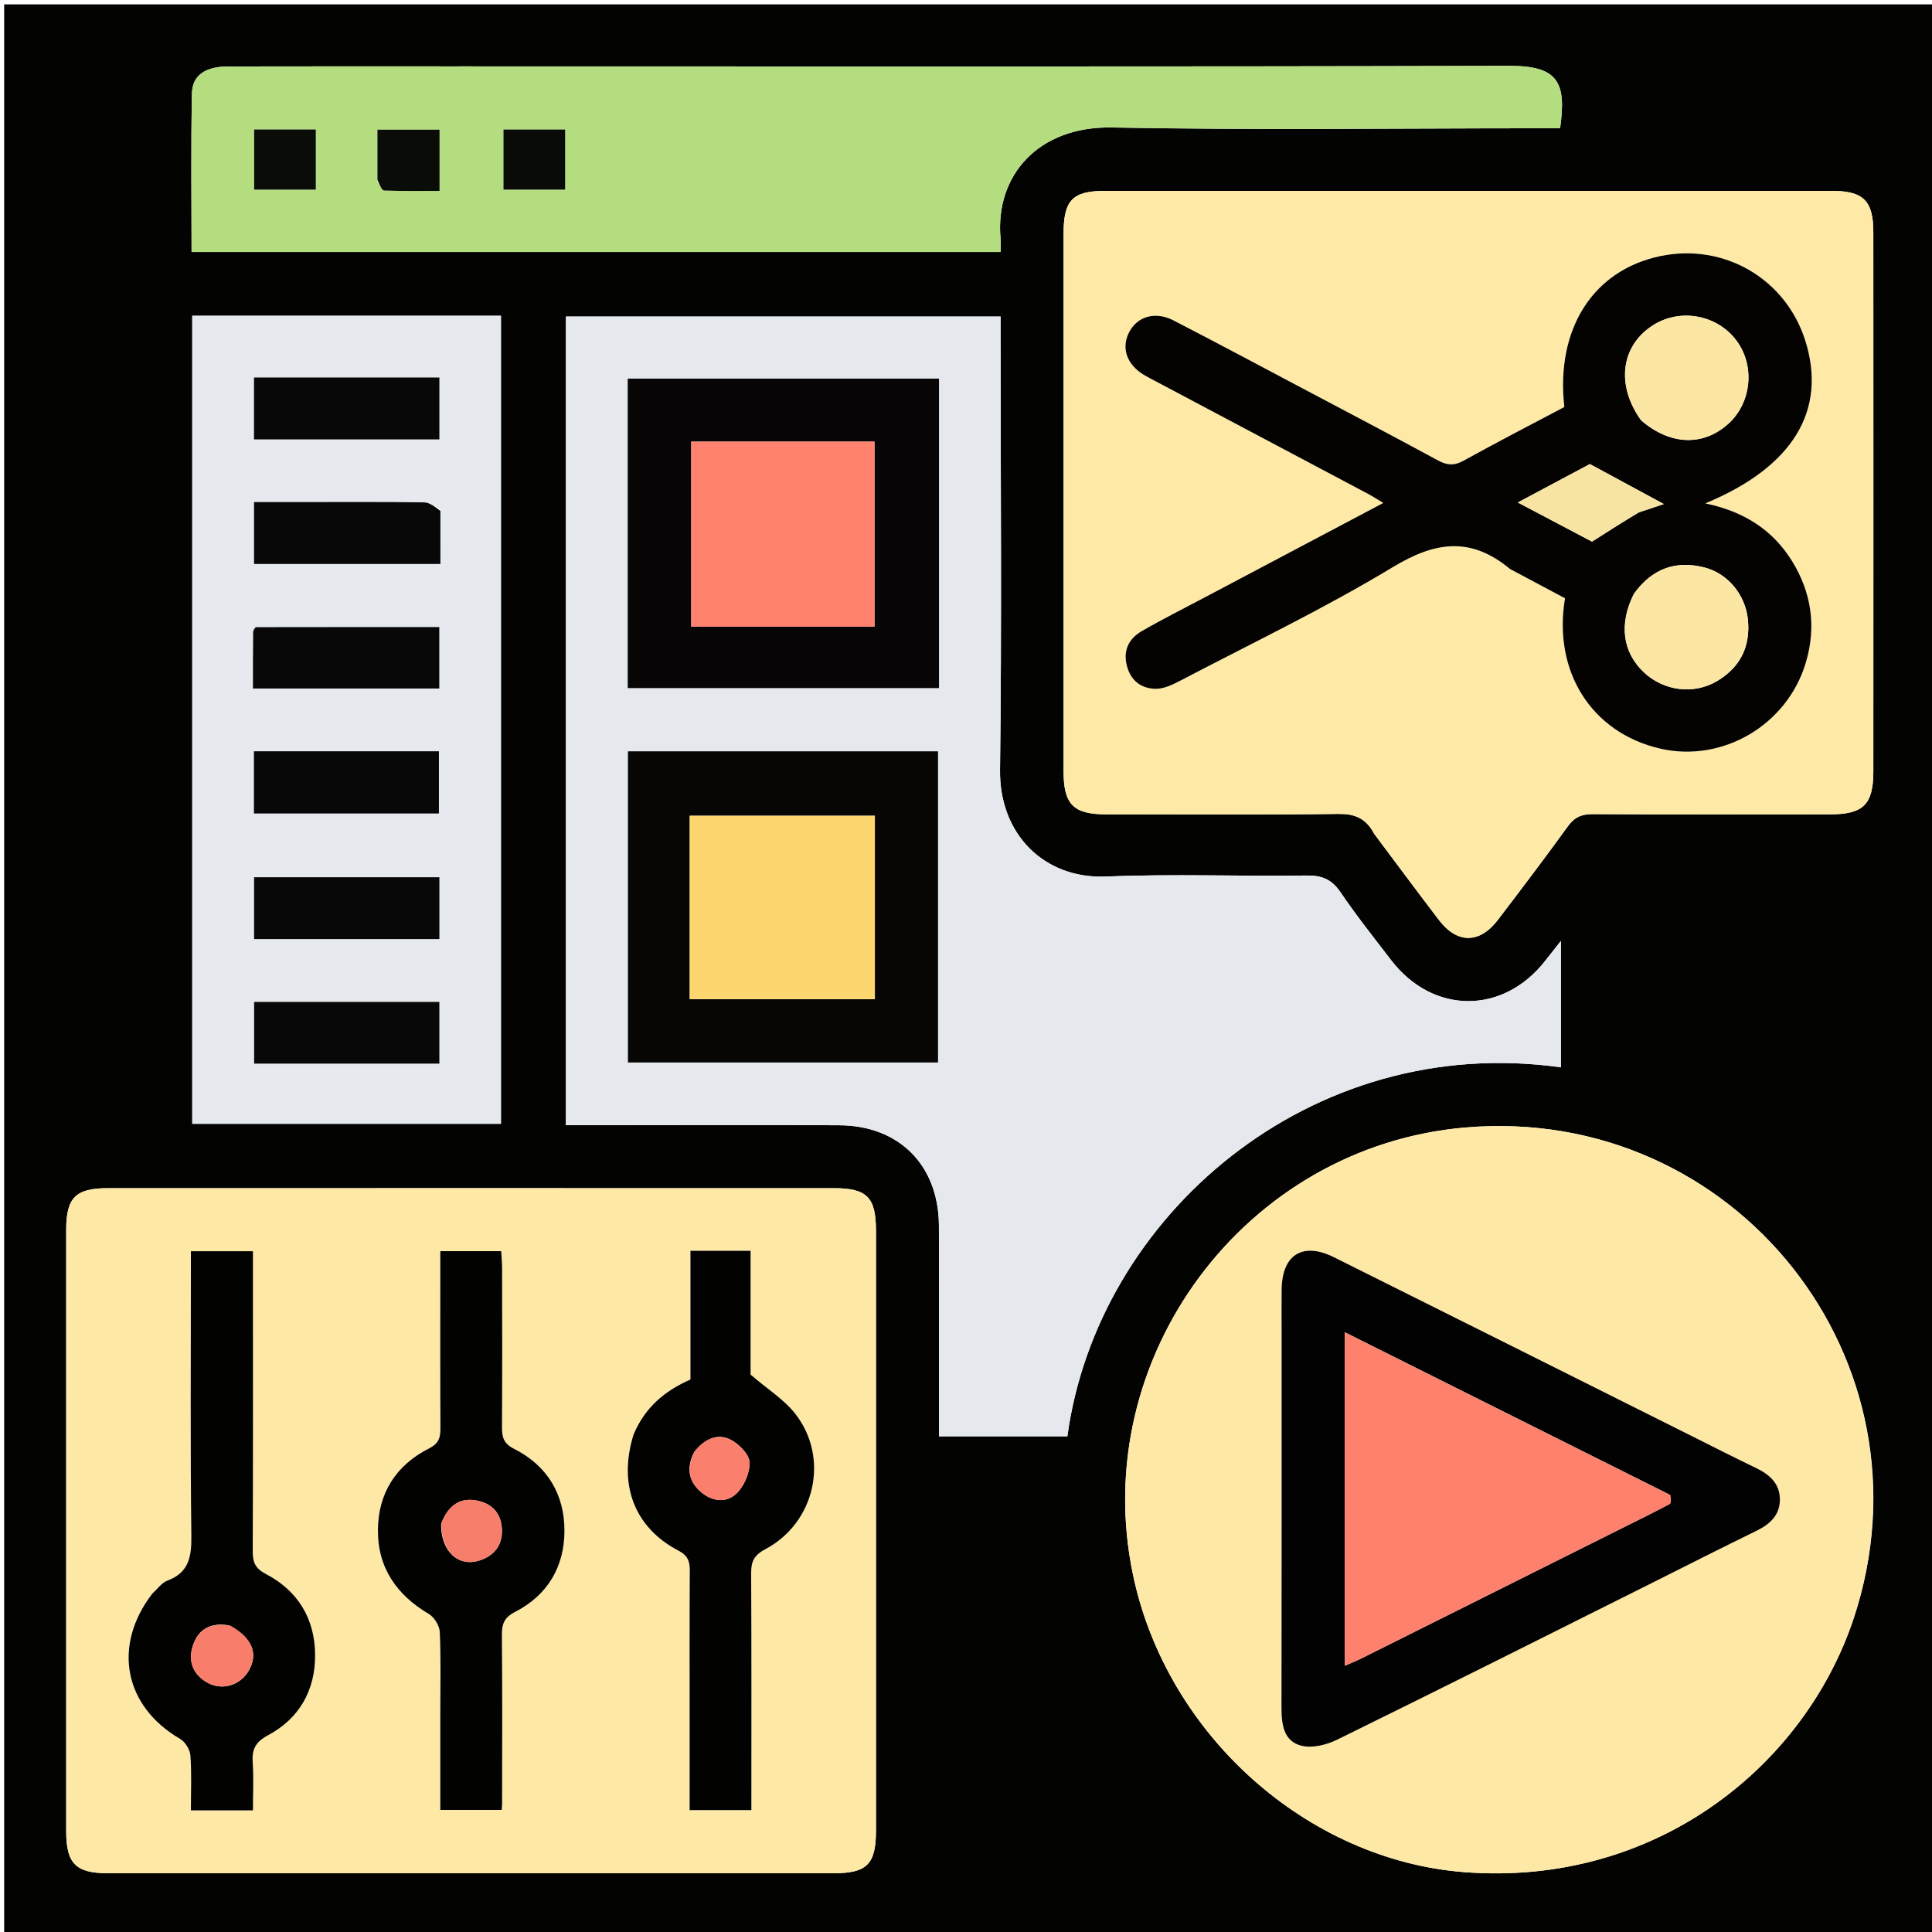 <svg version="1.1" id="Layer_1" xmlns="http://www.w3.org/2000/svg" xmlns:xlink="http://www.w3.org/1999/xlink" x="0px" y="0px"
	 width="100%" viewBox="0 0 512 512" enable-background="new 0 0 512 512" xml:space="preserve">
<path fill="#030302" opacity="1" stroke="none" 
	d="
M513,175 
	C513,287.973 513,400.445 513,512.959 
	C342.402,512.959 171.805,512.959 1.104,512.959 
	C1.104,342.444 1.104,171.888 1.104,1.166 
	C171.667,1.166 342.333,1.166 513,1.166 
	C513,58.862 513,116.681 513,175 
M113.5,314.879 
	C85.177,314.879 56.853,314.871 28.53,314.884 
	C20.065,314.888 17.549,317.382 17.546,325.915 
	C17.526,379.063 17.526,432.211 17.545,485.359 
	C17.548,493.846 20.111,496.418 28.531,496.42 
	C92.675,496.435 156.82,496.434 220.964,496.423 
	C229.782,496.421 232.139,494.015 232.14,485.104 
	C232.147,432.122 232.147,379.141 232.14,326.159 
	C232.139,317.276 229.768,314.884 220.963,314.882 
	C185.475,314.874 149.988,314.879 113.5,314.879 
M364.279,221.128 
	C369.976,228.715 375.618,236.344 381.385,243.878 
	C386.184,250.148 392.138,250.104 396.949,243.784 
	C403.199,235.574 409.449,227.359 415.488,218.993 
	C417.252,216.55 419.145,215.73 422.103,215.748 
	C443.093,215.871 464.084,215.826 485.074,215.807 
	C493.788,215.799 496.449,213.178 496.453,204.5 
	C496.472,156.856 496.474,109.211 496.452,61.567 
	C496.448,53.172 493.832,50.585 485.365,50.582 
	C421.228,50.564 357.091,50.565 292.954,50.582 
	C284.198,50.584 281.862,53.027 281.861,61.989 
	C281.855,109.467 281.854,156.945 281.862,204.423 
	C281.863,213.164 284.448,215.797 293.091,215.806 
	C313.581,215.828 334.074,215.959 354.561,215.696 
	C358.9,215.64 361.913,216.68 364.279,221.128 
M161.508,298.174 
	C181.833,298.175 202.158,298.08 222.481,298.206 
	C238.305,298.304 248.674,308.806 248.822,324.602 
	C248.881,330.932 248.832,337.263 248.832,343.594 
	C248.832,355.88 248.832,368.166 248.832,380.644 
	C260.475,380.644 271.689,380.644 282.865,380.644 
	C290.778,322.357 347.191,273.501 413.645,282.854 
	C413.645,271.971 413.645,261.112 413.645,249.362 
	C411.903,251.57 410.7,253.083 409.511,254.606 
	C398.331,268.925 379.747,268.879 368.668,254.458 
	C364.104,248.518 359.439,242.638 355.239,236.446 
	C352.903,233.002 350.283,231.965 346.19,232.023 
	C328.534,232.275 310.849,231.549 293.222,232.3 
	C276.632,233.006 264.807,220.981 265.018,204.094 
	C265.495,165.784 265.168,127.463 265.168,89.146 
	C265.168,87.383 265.168,85.619 265.168,83.891 
	C226.407,83.891 188.314,83.891 149.976,83.891 
	C149.976,155.308 149.976,226.51 149.976,298.174 
	C153.598,298.174 157.054,298.174 161.508,298.174 
M491.301,428.723 
	C513.785,360.705 459.876,292.686 388.33,298.802 
	C329.895,303.798 288.205,359.912 300.26,417.344 
	C309.199,459.935 346.602,492.943 388.062,496.135 
	C438.616,500.027 478.108,468.228 491.301,428.723 
M105.5,83.677 
	C87.261,83.677 69.023,83.677 50.95,83.677 
	C50.95,155.589 50.95,226.757 50.95,297.814 
	C78.506,297.814 105.704,297.814 132.759,297.814 
	C132.759,226.255 132.759,155.055 132.759,83.677 
	C123.8,83.677 115.15,83.677 105.5,83.677 
M123.5,17.592 
	C121.834,17.593 120.168,17.592 118.502,17.593 
	C99.176,17.594 79.849,17.566 60.523,17.614 
	C54.498,17.629 50.974,19.886 50.873,24.715 
	C50.582,38.654 50.77,52.603 50.77,66.784 
	C122.298,66.784 193.516,66.784 265.163,66.784 
	C265.163,65.421 265.249,64.29 265.15,63.177 
	C263.667,46.497 275.155,33.414 294.697,33.784 
	C332.503,34.498 370.332,33.993 408.151,33.993 
	C409.939,33.993 411.727,33.993 413.439,33.993 
	C415.168,21.753 412.914,17.422 399.899,17.458 
	C308.1,17.711 216.3,17.592 123.5,17.592 
z"/>
<path fill="#FDE8A6" opacity="1" stroke="none" 
	d="
M114,314.879 
	C149.988,314.879 185.475,314.874 220.963,314.882 
	C229.768,314.884 232.139,317.276 232.14,326.159 
	C232.147,379.141 232.147,432.122 232.14,485.104 
	C232.139,494.015 229.782,496.421 220.964,496.423 
	C156.82,496.434 92.675,496.435 28.531,496.42 
	C20.111,496.418 17.548,493.846 17.545,485.359 
	C17.526,432.211 17.526,379.063 17.546,325.915 
	C17.549,317.382 20.065,314.888 28.53,314.884 
	C56.853,314.871 85.177,314.879 114,314.879 
M116.682,454.5 
	C116.682,462.912 116.682,471.324 116.682,479.641 
	C122.547,479.641 127.773,479.641 132.949,479.641 
	C133.009,478.95 133.063,478.619 133.063,478.287 
	C133.07,463.298 133.148,448.309 133.011,433.321 
	C132.984,430.349 133.617,428.66 136.525,427.163 
	C145.096,422.751 149.559,415.247 149.586,405.728 
	C149.613,395.995 145.026,388.398 136.251,383.965 
	C133.413,382.532 133.018,380.831 133.035,378.149 
	C133.121,364.16 133.083,350.17 133.064,336.181 
	C133.061,334.601 132.903,333.021 132.823,331.571 
	C127.19,331.571 122.104,331.571 116.682,331.571 
	C116.682,333.539 116.682,335.188 116.682,336.836 
	C116.682,350.659 116.643,364.482 116.717,378.305 
	C116.731,380.798 116.411,382.475 113.76,383.814 
	C105.012,388.232 100.233,395.613 100.151,405.416 
	C100.068,415.441 105.09,422.671 113.673,427.739 
	C115.113,428.59 116.471,430.852 116.547,432.522 
	C116.866,439.502 116.682,446.505 116.682,454.5 
M40.093,422.634 
	C29.69,436.267 32.959,452.239 47.733,460.827 
	C49.077,461.608 50.341,463.662 50.456,465.213 
	C50.809,469.974 50.585,474.778 50.585,479.764 
	C56.208,479.764 61.444,479.764 67.036,479.764 
	C67.036,475.411 67.251,471.271 66.971,467.165 
	C66.731,463.652 67.631,461.678 71.06,459.845 
	C79.339,455.422 83.558,447.917 83.512,438.575 
	C83.464,429.02 78.975,421.573 70.475,417.132 
	C67.572,415.615 66.964,413.966 66.977,411.022 
	C67.082,386.385 67.036,361.748 67.036,337.11 
	C67.036,335.32 67.036,333.53 67.036,331.586 
	C61.379,331.586 56.169,331.586 50.585,331.586 
	C50.585,333.728 50.585,335.54 50.585,337.353 
	C50.585,360.492 50.419,383.633 50.706,406.768 
	C50.775,412.342 50.232,416.703 44.334,418.891 
	C42.881,419.431 41.809,420.997 40.093,422.634 
M167.792,380.537 
	C163.76,393.403 168.103,404.807 179.769,410.919 
	C182.359,412.276 182.816,413.827 182.8,416.354 
	C182.715,429.838 182.76,443.323 182.76,456.808 
	C182.76,464.411 182.76,472.014 182.76,479.701 
	C188.458,479.701 193.682,479.701 199.122,479.701 
	C199.122,458.612 199.175,437.821 199.065,417.031 
	C199.048,413.922 199.706,412.208 202.803,410.567 
	C216.044,403.55 219.89,386.362 210.763,374.676 
	C207.794,370.875 203.425,368.167 198.911,364.283 
	C198.911,354.195 198.911,342.931 198.911,331.478 
	C193.483,331.478 188.402,331.478 182.974,331.478 
	C182.974,342.963 182.974,354.229 182.974,365.587 
	C176.124,368.59 170.911,373.004 167.792,380.537 
z"/>
<path fill="#FEE9A6" opacity="1" stroke="none" 
	d="
M364.076,220.82 
	C361.913,216.68 358.9,215.64 354.561,215.696 
	C334.074,215.959 313.581,215.828 293.091,215.806 
	C284.448,215.797 281.863,213.164 281.862,204.423 
	C281.854,156.945 281.855,109.467 281.861,61.989 
	C281.862,53.027 284.198,50.584 292.954,50.582 
	C357.091,50.565 421.228,50.564 485.365,50.582 
	C493.832,50.585 496.448,53.172 496.452,61.567 
	C496.474,109.211 496.472,156.856 496.453,204.5 
	C496.449,213.178 493.788,215.799 485.074,215.807 
	C464.084,215.826 443.093,215.871 422.103,215.748 
	C419.145,215.73 417.252,216.55 415.488,218.993 
	C409.449,227.359 403.199,235.574 396.949,243.784 
	C392.138,250.104 386.184,250.148 381.385,243.878 
	C375.618,236.344 369.976,228.715 364.076,220.82 
M400.521,150.963 
	C405.314,153.519 410.108,156.076 414.745,158.549 
	C411.48,178.05 421.838,194.175 439.906,198.376 
	C456.496,202.233 473.68,192.124 478.581,175.537 
	C481.379,166.067 480.074,157.049 474.907,148.688 
	C469.749,140.339 462.017,135.501 451.919,133.4 
	C475.161,123.789 484.233,108.734 478.428,90.298 
	C473.258,73.88 456.885,64.33 439.983,67.875 
	C422.193,71.606 412.239,87.127 414.563,107.86 
	C405.719,112.546 396.724,117.186 387.871,122.084 
	C385.379,123.463 383.487,123.325 381.063,122.009 
	C369.231,115.588 357.309,109.33 345.409,103.034 
	C333.951,96.972 322.518,90.862 310.999,84.919 
	C306.211,82.448 301.513,83.804 299.311,87.893 
	C297.053,92.085 298.518,96.523 303.113,99.324 
	C304.104,99.929 305.15,100.446 306.177,100.99 
	C324.974,110.955 343.773,120.913 362.563,130.888 
	C363.81,131.55 364.992,132.333 366.589,133.29 
	C350.567,141.764 335.142,149.918 319.721,158.08 
	C313.992,161.112 308.192,164.019 302.581,167.255 
	C299.094,169.266 297.544,172.459 298.676,176.595 
	C299.747,180.509 302.585,182.535 306.354,182.538 
	C308.526,182.539 310.833,181.413 312.85,180.356 
	C331.694,170.483 350.95,161.279 369.125,150.29 
	C380.255,143.561 389.69,142.085 400.521,150.963 
z"/>
<path fill="#E5E8EC" opacity="1" stroke="none" 
	d="
M161.009,298.174 
	C157.054,298.174 153.598,298.174 149.976,298.174 
	C149.976,226.51 149.976,155.308 149.976,83.891 
	C188.314,83.891 226.407,83.891 265.168,83.891 
	C265.168,85.619 265.168,87.383 265.168,89.146 
	C265.168,127.463 265.495,165.784 265.018,204.094 
	C264.807,220.981 276.632,233.006 293.222,232.3 
	C310.849,231.549 328.534,232.275 346.19,232.023 
	C350.283,231.965 352.903,233.002 355.239,236.446 
	C359.439,242.638 364.104,248.518 368.668,254.458 
	C379.747,268.879 398.331,268.925 409.511,254.606 
	C410.7,253.083 411.903,251.57 413.645,249.362 
	C413.645,261.112 413.645,271.971 413.645,282.854 
	C347.191,273.501 290.778,322.357 282.865,380.644 
	C271.689,380.644 260.475,380.644 248.832,380.644 
	C248.832,368.166 248.832,355.88 248.832,343.594 
	C248.832,337.263 248.881,330.932 248.822,324.602 
	C248.674,308.806 238.305,298.304 222.481,298.206 
	C202.158,298.08 181.833,298.175 161.009,298.174 
M248.844,128.5 
	C248.844,119.08 248.844,109.66 248.844,100.336 
	C220.887,100.336 193.65,100.336 166.348,100.336 
	C166.348,127.858 166.348,155.084 166.348,182.36 
	C193.959,182.36 221.301,182.36 248.844,182.36 
	C248.844,164.461 248.844,146.981 248.844,128.5 
M232.497,199.105 
	C210.426,199.105 188.356,199.105 166.407,199.105 
	C166.407,227.083 166.407,254.315 166.407,281.577 
	C193.963,281.577 221.191,281.577 248.591,281.577 
	C248.591,254.055 248.591,226.828 248.591,199.105 
	C243.399,199.105 238.447,199.105 232.497,199.105 
z"/>
<path fill="#FDE8A6" opacity="1" stroke="none" 
	d="
M491.184,429.102 
	C478.108,468.228 438.616,500.027 388.062,496.135 
	C346.602,492.943 309.199,459.935 300.26,417.344 
	C288.205,359.912 329.895,303.798 388.33,298.802 
	C459.876,292.686 513.785,360.705 491.184,429.102 
M437.931,419.385 
	C447.144,414.793 456.337,410.158 465.582,405.631 
	C469.138,403.89 471.733,401.434 471.691,397.303 
	C471.649,393.172 468.979,390.768 465.427,389.063 
	C459.736,386.331 454.112,383.461 448.465,380.637 
	C416.813,364.811 385.177,348.953 353.501,333.174 
	C345.247,329.062 339.782,332.484 339.649,341.67 
	C339.596,345.332 339.639,348.997 339.639,352.66 
	C339.639,385.966 339.666,419.272 339.606,452.577 
	C339.598,457.032 340.184,461.501 344.953,462.648 
	C347.816,463.336 351.568,462.405 354.349,461.039 
	C382.067,447.427 409.666,433.572 437.931,419.385 
z"/>
<path fill="#E6E9ED" opacity="1" stroke="none" 
	d="
M106,83.677 
	C115.15,83.677 123.8,83.677 132.759,83.677 
	C132.759,155.055 132.759,226.255 132.759,297.814 
	C105.704,297.814 78.506,297.814 50.95,297.814 
	C50.95,226.757 50.95,155.589 50.95,83.677 
	C69.023,83.677 87.261,83.677 106,83.677 
M76.549,281.879 
	C89.782,281.879 103.015,281.879 116.439,281.879 
	C116.439,276.084 116.439,270.859 116.439,265.511 
	C99.839,265.511 83.52,265.511 67.342,265.511 
	C67.342,271.118 67.342,276.354 67.342,281.879 
	C70.299,281.879 72.932,281.879 76.549,281.879 
M67.027,167.784 
	C67.027,172.692 67.027,177.599 67.027,182.469 
	C83.904,182.469 100.096,182.469 116.421,182.469 
	C116.421,176.918 116.421,171.691 116.421,166.174 
	C100.044,166.174 83.962,166.171 67.88,166.201 
	C67.637,166.202 67.395,166.618 67.027,167.784 
M86.501,248.853 
	C96.412,248.853 106.324,248.853 116.448,248.853 
	C116.448,243.065 116.448,237.84 116.448,232.474 
	C99.859,232.474 83.542,232.474 67.331,232.474 
	C67.331,238.068 67.331,243.303 67.331,248.853 
	C73.595,248.853 79.548,248.853 86.501,248.853 
M103.486,199.097 
	C91.425,199.097 79.365,199.097 67.29,199.097 
	C67.29,204.951 67.29,210.184 67.29,215.581 
	C83.76,215.581 99.953,215.581 116.318,215.581 
	C116.318,209.99 116.318,204.647 116.318,199.097 
	C112.107,199.097 108.293,199.097 103.486,199.097 
M116.7,134.928 
	C115.267,134.302 113.842,133.156 112.4,133.135 
	C101.767,132.981 91.131,133.051 80.497,133.051 
	C76.08,133.051 71.664,133.051 67.321,133.051 
	C67.321,138.933 67.321,144.164 67.321,149.468 
	C83.825,149.468 100.021,149.468 116.715,149.468 
	C116.715,144.749 116.715,140.303 116.7,134.928 
M77.527,100.032 
	C74.103,100.032 70.679,100.032 67.311,100.032 
	C67.311,105.881 67.311,111.106 67.311,116.449 
	C83.797,116.449 99.987,116.449 116.446,116.449 
	C116.446,110.963 116.446,105.744 116.446,100.032 
	C103.664,100.032 91.092,100.032 77.527,100.032 
z"/>
<path fill="#B4DD7F" opacity="1" stroke="none" 
	d="
M124,17.592 
	C216.3,17.592 308.1,17.711 399.899,17.458 
	C412.914,17.422 415.168,21.753 413.439,33.993 
	C411.727,33.993 409.939,33.993 408.151,33.993 
	C370.332,33.993 332.503,34.498 294.697,33.784 
	C275.155,33.414 263.667,46.497 265.15,63.177 
	C265.249,64.29 265.163,65.421 265.163,66.784 
	C193.516,66.784 122.298,66.784 50.77,66.784 
	C50.77,52.603 50.582,38.654 50.873,24.715 
	C50.974,19.886 54.498,17.629 60.523,17.614 
	C79.849,17.566 99.176,17.594 118.502,17.593 
	C120.168,17.592 121.834,17.593 124,17.592 
M149.77,42.47 
	C149.77,39.716 149.77,36.962 149.77,34.326 
	C143.784,34.326 138.549,34.326 133.422,34.326 
	C133.422,39.881 133.422,45.087 133.422,50.251 
	C139.031,50.251 144.254,50.251 149.77,50.251 
	C149.77,47.709 149.77,45.563 149.77,42.47 
M100.028,48.13 
	C100.605,48.95 101.154,50.459 101.763,50.483 
	C106.667,50.677 111.581,50.591 116.488,50.591 
	C116.488,44.695 116.488,39.595 116.488,34.37 
	C110.886,34.37 105.541,34.37 100.024,34.37 
	C100.024,38.904 100.024,43.051 100.028,48.13 
M83.697,41.53 
	C83.697,39.098 83.697,36.667 83.697,34.304 
	C77.766,34.304 72.531,34.304 67.347,34.304 
	C67.347,39.843 67.347,45.055 67.347,50.263 
	C72.907,50.263 78.121,50.263 83.697,50.263 
	C83.697,47.411 83.697,44.942 83.697,41.53 
z"/>
<path fill="#020201" opacity="1" stroke="none" 
	d="
M116.682,454 
	C116.682,446.505 116.866,439.502 116.547,432.522 
	C116.471,430.852 115.113,428.59 113.673,427.739 
	C105.09,422.671 100.068,415.441 100.151,405.416 
	C100.233,395.613 105.012,388.232 113.76,383.814 
	C116.411,382.475 116.731,380.798 116.717,378.305 
	C116.643,364.482 116.682,350.659 116.682,336.836 
	C116.682,335.188 116.682,333.539 116.682,331.571 
	C122.104,331.571 127.19,331.571 132.823,331.571 
	C132.903,333.021 133.061,334.601 133.064,336.181 
	C133.083,350.17 133.121,364.16 133.035,378.149 
	C133.018,380.831 133.413,382.532 136.251,383.965 
	C145.026,388.398 149.613,395.995 149.586,405.728 
	C149.559,415.247 145.096,422.751 136.525,427.163 
	C133.617,428.66 132.984,430.349 133.011,433.321 
	C133.148,448.309 133.07,463.298 133.063,478.287 
	C133.063,478.619 133.009,478.95 132.949,479.641 
	C127.773,479.641 122.547,479.641 116.682,479.641 
	C116.682,471.324 116.682,462.912 116.682,454 
M116.899,403.903 
	C116.807,411.015 121.388,415.396 127.103,413.531 
	C130.992,412.263 133.182,409.512 133.013,405.319 
	C132.855,401.392 130.753,398.73 126.936,397.791 
	C122.155,396.615 118.932,398.709 116.899,403.903 
z"/>
<path fill="#020201" opacity="1" stroke="none" 
	d="
M40.327,422.362 
	C41.809,420.997 42.881,419.431 44.334,418.891 
	C50.232,416.703 50.775,412.342 50.706,406.768 
	C50.419,383.633 50.585,360.492 50.585,337.353 
	C50.585,335.54 50.585,333.728 50.585,331.586 
	C56.169,331.586 61.379,331.586 67.036,331.586 
	C67.036,333.53 67.036,335.32 67.036,337.11 
	C67.036,361.748 67.082,386.385 66.977,411.022 
	C66.964,413.966 67.572,415.615 70.475,417.132 
	C78.975,421.573 83.464,429.02 83.512,438.575 
	C83.558,447.917 79.339,455.422 71.06,459.845 
	C67.631,461.678 66.731,463.652 66.971,467.165 
	C67.251,471.271 67.036,475.411 67.036,479.764 
	C61.444,479.764 56.208,479.764 50.585,479.764 
	C50.585,474.778 50.809,469.974 50.456,465.213 
	C50.341,463.662 49.077,461.608 47.733,460.827 
	C32.959,452.239 29.69,436.267 40.327,422.362 
M60.754,430.761 
	C55.947,429.87 52.478,431.679 51.045,436.314 
	C49.848,440.186 51.088,443.585 54.689,445.768 
	C58.615,448.147 63.582,446.763 65.912,442.756 
	C68.494,438.315 66.917,434.109 60.754,430.761 
z"/>
<path fill="#020201" opacity="1" stroke="none" 
	d="
M167.904,380.163 
	C170.911,373.004 176.124,368.59 182.974,365.587 
	C182.974,354.229 182.974,342.963 182.974,331.478 
	C188.402,331.478 193.483,331.478 198.911,331.478 
	C198.911,342.931 198.911,354.195 198.911,364.283 
	C203.425,368.167 207.794,370.875 210.763,374.676 
	C219.89,386.362 216.044,403.55 202.803,410.567 
	C199.706,412.208 199.048,413.922 199.065,417.031 
	C199.175,437.821 199.122,458.612 199.122,479.701 
	C193.682,479.701 188.458,479.701 182.76,479.701 
	C182.76,472.014 182.76,464.411 182.76,456.808 
	C182.76,443.323 182.715,429.838 182.8,416.354 
	C182.816,413.827 182.359,412.276 179.769,410.919 
	C168.103,404.807 163.76,393.403 167.904,380.163 
M183.973,384.809 
	C181.997,388.642 182.258,392.228 185.518,395.19 
	C188.428,397.833 192.284,398.449 195.027,395.93 
	C197.129,393.997 198.731,390.393 198.653,387.584 
	C198.595,385.478 195.894,382.725 193.685,381.568 
	C190.306,379.798 186.92,381.158 183.973,384.809 
z"/>
<path fill="#040302" opacity="1" stroke="none" 
	d="
M400.192,150.795 
	C389.69,142.085 380.255,143.561 369.125,150.29 
	C350.95,161.279 331.694,170.483 312.85,180.356 
	C310.833,181.413 308.526,182.539 306.354,182.538 
	C302.585,182.535 299.747,180.509 298.676,176.595 
	C297.544,172.459 299.094,169.266 302.581,167.255 
	C308.192,164.019 313.992,161.112 319.721,158.08 
	C335.142,149.918 350.567,141.764 366.589,133.29 
	C364.992,132.333 363.81,131.55 362.563,130.888 
	C343.773,120.913 324.974,110.955 306.177,100.99 
	C305.15,100.446 304.104,99.929 303.113,99.324 
	C298.518,96.523 297.053,92.085 299.311,87.893 
	C301.513,83.804 306.211,82.448 310.999,84.919 
	C322.518,90.862 333.951,96.972 345.409,103.034 
	C357.309,109.33 369.231,115.588 381.063,122.009 
	C383.487,123.325 385.379,123.463 387.871,122.084 
	C396.724,117.186 405.719,112.546 414.563,107.86 
	C412.239,87.127 422.193,71.606 439.983,67.875 
	C456.885,64.33 473.258,73.88 478.428,90.298 
	C484.233,108.734 475.161,123.789 451.919,133.4 
	C462.017,135.501 469.749,140.339 474.907,148.688 
	C480.074,157.049 481.379,166.067 478.581,175.537 
	C473.68,192.124 456.496,202.233 439.906,198.376 
	C421.838,194.175 411.48,178.05 414.745,158.549 
	C410.108,156.076 405.314,153.519 400.192,150.795 
M435.001,111.478 
	C442.586,118.012 451.307,118.336 457.991,112.334 
	C463.942,106.99 465.112,97.61 460.659,90.941 
	C455.642,83.428 445.239,81.377 437.72,86.417 
	C429.58,91.875 428.246,102.019 435.001,111.478 
M432.891,157.569 
	C429.012,165.405 429.99,172.808 435.607,178.132 
	C440.862,183.113 448.804,184.176 455.011,180.505 
	C461.202,176.844 463.942,171.302 463.204,164.125 
	C462.547,157.735 457.987,152.01 451.742,150.401 
	C444.254,148.471 437.93,150.528 432.891,157.569 
M434.408,135.749 
	C436.826,134.946 439.244,134.144 440.936,133.582 
	C434.956,130.349 428.51,126.864 421.328,122.98 
	C415.826,125.915 409.335,129.377 402.235,133.165 
	C409.528,137.012 416.034,140.444 421.899,143.537 
	C426.213,140.78 429.953,138.39 434.408,135.749 
z"/>
<path fill="#070505" opacity="1" stroke="none" 
	d="
M248.844,129 
	C248.844,146.981 248.844,164.461 248.844,182.36 
	C221.301,182.36 193.959,182.36 166.348,182.36 
	C166.348,155.084 166.348,127.858 166.348,100.336 
	C193.65,100.336 220.887,100.336 248.844,100.336 
	C248.844,109.66 248.844,119.08 248.844,129 
M208.5,166.074 
	C216.258,166.074 224.017,166.074 231.744,166.074 
	C231.744,149.295 231.744,133.106 231.744,117.04 
	C215.304,117.04 199.245,117.04 183.188,117.04 
	C183.188,133.531 183.188,149.7 183.188,166.074 
	C191.557,166.074 199.529,166.074 208.5,166.074 
z"/>
<path fill="#070605" opacity="1" stroke="none" 
	d="
M232.996,199.105 
	C238.447,199.105 243.399,199.105 248.591,199.105 
	C248.591,226.828 248.591,254.055 248.591,281.577 
	C221.191,281.577 193.963,281.577 166.407,281.577 
	C166.407,254.315 166.407,227.083 166.407,199.105 
	C188.356,199.105 210.426,199.105 232.996,199.105 
M182.785,254.487 
	C182.785,257.926 182.785,261.364 182.785,264.782 
	C199.556,264.782 215.748,264.782 231.846,264.782 
	C231.846,248.333 231.846,232.256 231.846,216.191 
	C215.368,216.191 199.172,216.191 182.785,216.191 
	C182.785,228.87 182.785,241.18 182.785,254.487 
z"/>
<path fill="#030202" opacity="1" stroke="none" 
	d="
M437.615,419.585 
	C409.666,433.572 382.067,447.427 354.349,461.039 
	C351.568,462.405 347.816,463.336 344.953,462.648 
	C340.184,461.501 339.598,457.032 339.606,452.577 
	C339.666,419.272 339.639,385.966 339.639,352.66 
	C339.639,348.997 339.596,345.332 339.649,341.67 
	C339.782,332.484 345.247,329.062 353.501,333.174 
	C385.177,348.953 416.813,364.811 448.465,380.637 
	C454.112,383.461 459.736,386.331 465.427,389.063 
	C468.979,390.768 471.649,393.172 471.691,397.303 
	C471.733,401.434 469.138,403.89 465.582,405.631 
	C456.337,410.158 447.144,414.793 437.615,419.585 
M442.377,396.071 
	C413.77,381.764 385.164,367.457 356.403,353.074 
	C356.403,382.874 356.403,411.913 356.403,441.432 
	C358.2,440.641 359.559,440.109 360.86,439.46 
	C384.06,427.875 407.254,416.277 430.448,404.681 
	C434.464,402.673 438.503,400.708 442.454,398.579 
	C442.908,398.334 442.86,397.157 442.377,396.071 
z"/>
<path fill="#080808" opacity="1" stroke="none" 
	d="
M76.057,281.879 
	C72.932,281.879 70.299,281.879 67.342,281.879 
	C67.342,276.354 67.342,271.118 67.342,265.511 
	C83.52,265.511 99.839,265.511 116.439,265.511 
	C116.439,270.859 116.439,276.084 116.439,281.879 
	C103.015,281.879 89.782,281.879 76.057,281.879 
z"/>
<path fill="#080809" opacity="1" stroke="none" 
	d="
M67.09,167.312 
	C67.395,166.618 67.637,166.202 67.88,166.201 
	C83.962,166.171 100.044,166.174 116.421,166.174 
	C116.421,171.691 116.421,176.918 116.421,182.469 
	C100.096,182.469 83.904,182.469 67.027,182.469 
	C67.027,177.599 67.027,172.692 67.09,167.312 
z"/>
<path fill="#080808" opacity="1" stroke="none" 
	d="
M86.001,248.853 
	C79.548,248.853 73.595,248.853 67.331,248.853 
	C67.331,243.303 67.331,238.068 67.331,232.474 
	C83.542,232.474 99.859,232.474 116.448,232.474 
	C116.448,237.84 116.448,243.065 116.448,248.853 
	C106.324,248.853 96.412,248.853 86.001,248.853 
z"/>
<path fill="#080808" opacity="1" stroke="none" 
	d="
M103.983,199.097 
	C108.293,199.097 112.107,199.097 116.318,199.097 
	C116.318,204.647 116.318,209.99 116.318,215.581 
	C99.953,215.581 83.76,215.581 67.29,215.581 
	C67.29,210.184 67.29,204.951 67.29,199.097 
	C79.365,199.097 91.425,199.097 103.983,199.097 
z"/>
<path fill="#080809" opacity="1" stroke="none" 
	d="
M116.708,135.392 
	C116.715,140.303 116.715,144.749 116.715,149.468 
	C100.021,149.468 83.825,149.468 67.321,149.468 
	C67.321,144.164 67.321,138.933 67.321,133.051 
	C71.664,133.051 76.08,133.051 80.497,133.051 
	C91.131,133.051 101.767,132.981 112.4,133.135 
	C113.842,133.156 115.267,134.302 116.708,135.392 
z"/>
<path fill="#080809" opacity="1" stroke="none" 
	d="
M78.024,100.032 
	C91.092,100.032 103.664,100.032 116.446,100.032 
	C116.446,105.744 116.446,110.963 116.446,116.449 
	C99.987,116.449 83.797,116.449 67.311,116.449 
	C67.311,111.106 67.311,105.881 67.311,100.032 
	C70.679,100.032 74.103,100.032 78.024,100.032 
z"/>
<path fill="#090B07" opacity="1" stroke="none" 
	d="
M149.77,42.943 
	C149.77,45.563 149.77,47.709 149.77,50.251 
	C144.254,50.251 139.031,50.251 133.422,50.251 
	C133.422,45.087 133.422,39.881 133.422,34.326 
	C138.549,34.326 143.784,34.326 149.77,34.326 
	C149.77,36.962 149.77,39.716 149.77,42.943 
z"/>
<path fill="#0A0C07" opacity="1" stroke="none" 
	d="
M100.026,47.664 
	C100.024,43.051 100.024,38.904 100.024,34.37 
	C105.541,34.37 110.886,34.37 116.488,34.37 
	C116.488,39.595 116.488,44.695 116.488,50.591 
	C111.581,50.591 106.667,50.677 101.763,50.483 
	C101.154,50.459 100.605,48.95 100.026,47.664 
z"/>
<path fill="#0A0C07" opacity="1" stroke="none" 
	d="
M83.697,42.002 
	C83.697,44.942 83.697,47.411 83.697,50.263 
	C78.121,50.263 72.907,50.263 67.347,50.263 
	C67.347,45.055 67.347,39.843 67.347,34.304 
	C72.531,34.304 77.766,34.304 83.697,34.304 
	C83.697,36.667 83.697,39.098 83.697,42.002 
z"/>
<path fill="#F77E6B" opacity="1" stroke="none" 
	d="
M116.971,403.504 
	C118.932,398.709 122.155,396.615 126.936,397.791 
	C130.753,398.73 132.855,401.392 133.013,405.319 
	C133.182,409.512 130.992,412.263 127.103,413.531 
	C121.388,415.396 116.807,411.015 116.971,403.504 
z"/>
<path fill="#F87E6B" opacity="1" stroke="none" 
	d="
M61.118,430.85 
	C66.917,434.109 68.494,438.315 65.912,442.756 
	C63.582,446.763 58.615,448.147 54.689,445.768 
	C51.088,443.585 49.848,440.186 51.045,436.314 
	C52.478,431.679 55.947,429.87 61.118,430.85 
z"/>
<path fill="#FA7F6C" opacity="1" stroke="none" 
	d="
M184.184,384.469 
	C186.92,381.158 190.306,379.798 193.685,381.568 
	C195.894,382.725 198.595,385.478 198.653,387.584 
	C198.731,390.393 197.129,393.997 195.027,395.93 
	C192.284,398.449 188.428,397.833 185.518,395.19 
	C182.258,392.228 181.997,388.642 184.184,384.469 
z"/>
<path fill="#FBE6A4" opacity="1" stroke="none" 
	d="
M434.748,111.209 
	C428.246,102.019 429.58,91.875 437.72,86.417 
	C445.239,81.377 455.642,83.428 460.659,90.941 
	C465.112,97.61 463.942,106.99 457.991,112.334 
	C451.307,118.336 442.586,118.012 434.748,111.209 
z"/>
<path fill="#FBE6A4" opacity="1" stroke="none" 
	d="
M433.071,157.242 
	C437.93,150.528 444.254,148.471 451.742,150.401 
	C457.987,152.01 462.547,157.735 463.204,164.125 
	C463.942,171.302 461.202,176.844 455.011,180.505 
	C448.804,184.176 440.862,183.113 435.607,178.132 
	C429.99,172.808 429.012,165.405 433.071,157.242 
z"/>
<path fill="#F7E3A2" opacity="1" stroke="none" 
	d="
M434.05,135.874 
	C429.953,138.39 426.213,140.78 421.899,143.537 
	C416.034,140.444 409.528,137.012 402.235,133.165 
	C409.335,129.377 415.826,125.915 421.328,122.98 
	C428.51,126.864 434.956,130.349 440.936,133.582 
	C439.244,134.144 436.826,134.946 434.05,135.874 
z"/>
<path fill="#FF826E" opacity="1" stroke="none" 
	d="
M208,166.074 
	C199.529,166.074 191.557,166.074 183.188,166.074 
	C183.188,149.7 183.188,133.531 183.188,117.04 
	C199.245,117.04 215.304,117.04 231.744,117.04 
	C231.744,133.106 231.744,149.295 231.744,166.074 
	C224.017,166.074 216.258,166.074 208,166.074 
z"/>
<path fill="#FCD770" opacity="1" stroke="none" 
	d="
M182.785,253.988 
	C182.785,241.18 182.785,228.87 182.785,216.191 
	C199.172,216.191 215.368,216.191 231.846,216.191 
	C231.846,232.256 231.846,248.333 231.846,264.782 
	C215.748,264.782 199.556,264.782 182.785,264.782 
	C182.785,261.364 182.785,257.926 182.785,253.988 
z"/>
<path fill="#FD816D" opacity="1" stroke="none" 
	d="
M442.711,396.241 
	C442.86,397.157 442.908,398.334 442.454,398.579 
	C438.503,400.708 434.464,402.673 430.448,404.681 
	C407.254,416.277 384.06,427.875 360.86,439.46 
	C359.559,440.109 358.2,440.641 356.403,441.432 
	C356.403,411.913 356.403,382.874 356.403,353.074 
	C385.164,367.457 413.77,381.764 442.711,396.241 
z"/>
</svg>